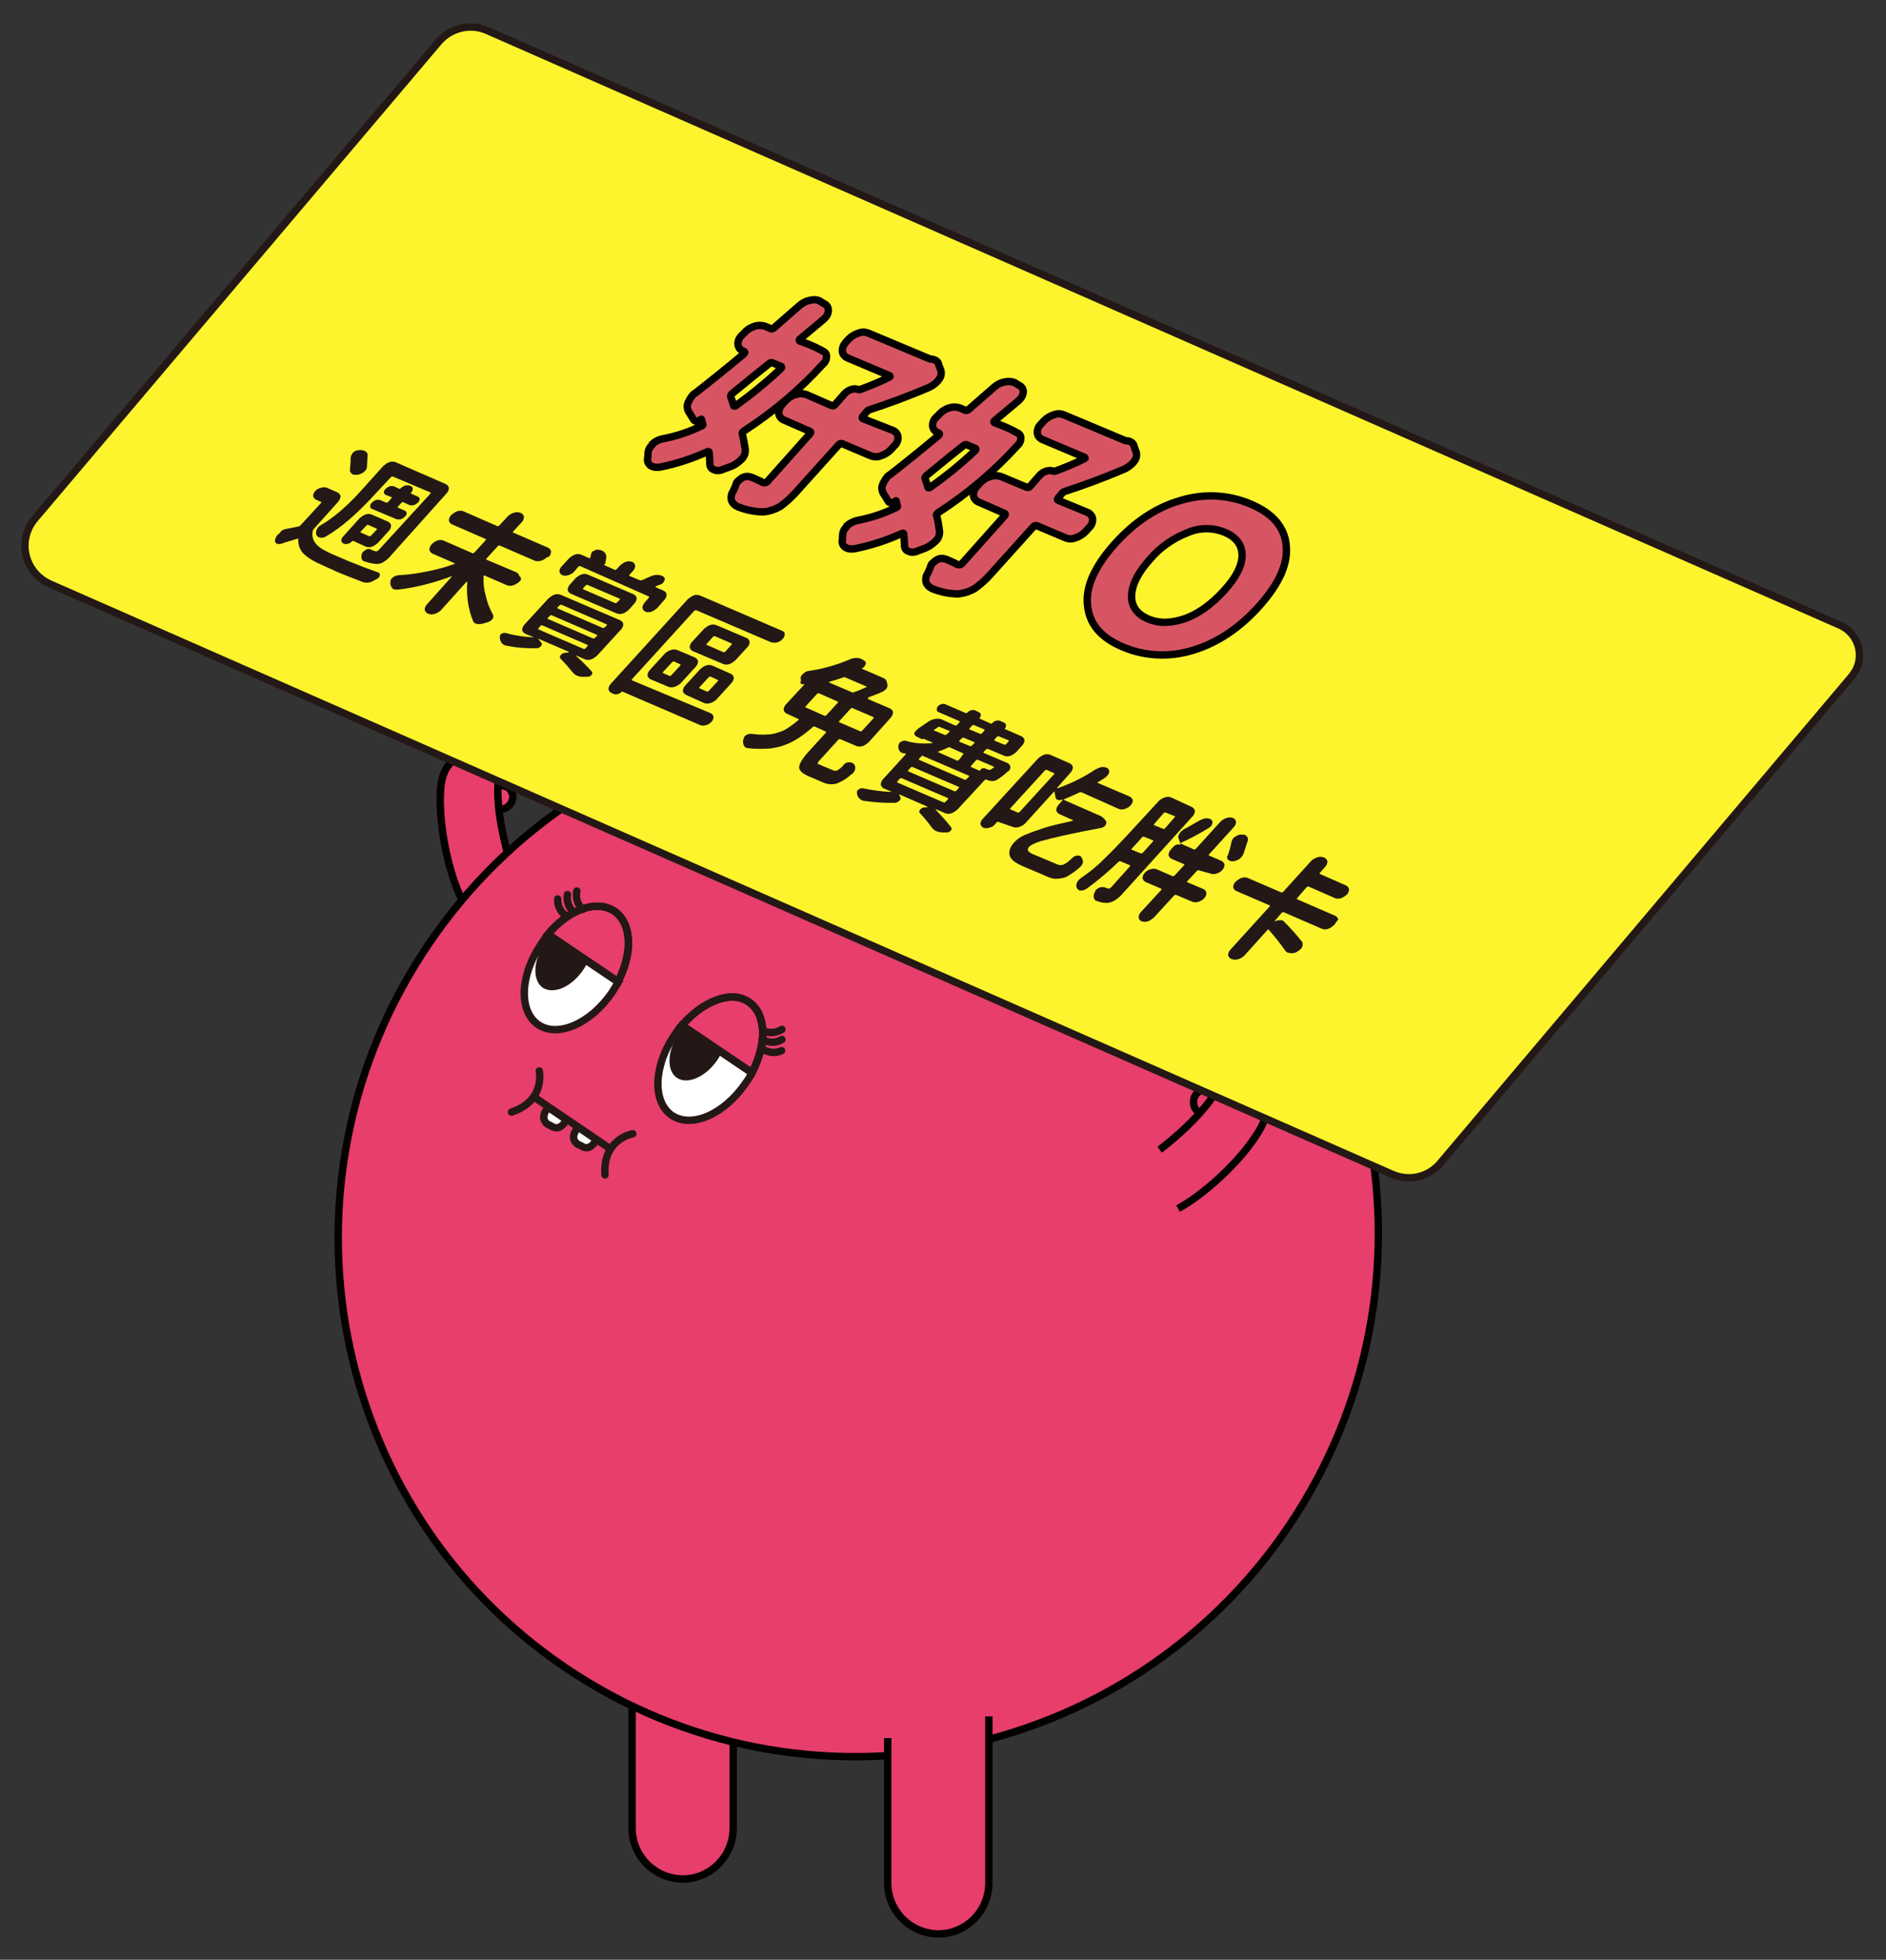 <?xml version="1.0" encoding="utf-8"?>
<!-- Generator: Adobe Illustrator 24.0.3, SVG Export Plug-In . SVG Version: 6.00 Build 0)  -->
<svg version="1.1" id="圖層_1" xmlns="http://www.w3.org/2000/svg" xmlns:xlink="http://www.w3.org/1999/xlink" x="0px" y="0px"
	 viewBox="0 0 522.3 542.5" style="enable-background:new 0 0 522.3 542.5;" xml:space="preserve">
<rect x="0" y="0" width="522.3" height="542.5" fill="#333333" stroke="none"/>
<style type="text/css">
	.st0{fill:#E73E6B;stroke:#030000;stroke-width:2.045;stroke-miterlimit:10;}
	.st1{fill:#FFFFFF;}
	.st2{fill:none;stroke:#231815;stroke-width:2.045;stroke-miterlimit:10;}
	.st3{fill:#231815;}
	.st4{fill:none;stroke:#231815;stroke-width:2.045;stroke-linecap:round;stroke-miterlimit:10;}
	.st5{fill:#FDF42D;stroke:#231815;stroke-width:2.045;stroke-miterlimit:10;}
	.st6{fill:#D75562;stroke:#030000;stroke-width:2.045;stroke-miterlimit:10;}
</style>
<g id="feature6" transform="translate(0.541 0.513)">
	<g id="Group_646" transform="translate(89.003 189.833)">
		<path id="Path_7144" class="st0" d="M46.7,28.6c1-1.5,3-1.9,4.5-0.9c1.4,1.1,1.7,3.1,0.6,4.5c0,0,0,0,0,0c-1,1.5-2.9,1.9-4.4,0.9
			l0,0c-1.4-1-1.8-2.9-0.8-4.4C46.6,28.7,46.7,28.6,46.7,28.6"/>
		<path id="Path_7145" class="st0" d="M51.8,48.4c0,0-4.1-12.2-3.4-22.2c0.6-7.8-14.8-12.5-15.9,1.7c-0.8,10.2,2.4,24,5.8,30.6"/>
		<path id="Path_7146" class="st0" d="M113.5,269.6v46.1c0,7.8-6.3,14.1-14,14.1l0,0c-7.8-0.1-14-6.4-14-14.1v-46.1"/>
		<path id="Path_7147" class="st0" d="M29.1,71.1c-44.8,66.1-27.7,155.9,38.1,200.3c65.8,44.4,155.3,26.9,200.1-39.2
			C312,166,294.8,76.3,229.1,31.9C163.4-12.7,73.8,5,29.1,71.1"/>
		<path id="Path_7148" class="st0" d="M247.2,114.7c0.1-1.8-1.3-3.3-3.1-3.4c-1.8,0.1-3.1,1.6-3.1,3.3c0,0,0,0,0,0.1
			c-0.1,1.8,1.3,3.3,3.1,3.4C245.9,118,247.3,116.5,247.2,114.7C247.2,114.7,247.2,114.7,247.2,114.7"/>
		<path id="Path_7149" class="st0" d="M231.6,127.9c0,0,10.4-7.6,15.6-16c4.1-6.7,19.3-1.6,12,10.7c-5.2,8.8-15.9,18.1-22.5,21.6"/>
		<path id="Path_7150" class="st1" d="M118.7,106.6c-0.5,1-1,1.9-1.7,2.8c-5.9,8.7-15,12.7-20.5,9c-5.4-3.7-5.1-13.7,0.8-22.3
			c0.6-0.9,1.2-1.8,1.9-2.6L118.7,106.6z"/>
		<path id="Path_7151" class="st2" d="M118.7,106.6c-0.5,1-1,1.9-1.7,2.8c-5.9,8.7-15,12.7-20.5,9c-5.4-3.7-5.1-13.7,0.8-22.3
			c0.6-0.9,1.2-1.8,1.9-2.6L118.7,106.6z"/>
		<path id="Path_7152" class="st3" d="M98.4,95.8c-3.2,4.7-3.4,10.2-0.5,12.2c2.9,2,8-0.2,11.2-4.9c3.2-4.7,3.4-10.2,0.5-12.2
			C106.6,88.9,101.7,91.2,98.4,95.8"/>
		<path id="Path_7153" class="st0" d="M117.8,87c4.9,3.3,5.1,11.6,0.9,19.6L99.3,93.5C105.2,86.7,113,83.7,117.8,87"/>
		<path id="Path_7154" class="st2" d="M117.8,87c4.9,3.3,5.1,11.6,0.9,19.6L99.3,93.5C105.2,86.7,113,83.7,117.8,87z"/>
		<path id="Path_7155" class="st4" d="M127,97.4c-1.6,1-3.6,1-5.3,0.1"/>
		<path id="Path_7156" class="st4" d="M126.9,100.5c-1.7,0.8-3.7,0.6-5.3-0.5"/>
		<path id="Path_7157" class="st4" d="M127,94.6c-1.6,1-3.6,1.2-5.3,0.3"/>
		<path id="Path_7158" class="st1" d="M62.2,68.4c-0.7,0.8-1.3,1.7-1.9,2.6c-5.9,8.7-6.2,18.6-0.8,22.3c5.4,3.7,14.6-0.3,20.5-9
			c0.6-0.9,1.1-1.8,1.7-2.8L62.2,68.4z"/>
		<path id="Path_7159" class="st2" d="M62.2,68.4c-0.7,0.8-1.3,1.7-1.9,2.6c-5.9,8.7-6.2,18.6-0.8,22.3c5.4,3.7,14.6-0.3,20.5-9
			c0.6-0.9,1.1-1.8,1.7-2.8L62.2,68.4z"/>
		<path id="Path_7160" class="st3" d="M72,78.1c-3.2,4.7-8.1,6.9-11.2,5c-2.9-2-2.8-7.5,0.5-12.2c3.2-4.7,8.3-6.9,11.2-5
			C75.4,67.8,75.2,73.3,72,78.1"/>
		<path id="Path_7161" class="st0" d="M80.6,61.9c-4.9-3.3-12.7-0.5-18.4,6.4l19.4,13.1C85.7,73.6,85.5,65.2,80.6,61.9"/>
		<path id="Path_7162" class="st2" d="M80.6,61.9c-4.9-3.3-12.7-0.5-18.4,6.4l19.4,13.1C85.7,73.6,85.5,65.2,80.6,61.9z"/>
		<path id="Path_7163" class="st4" d="M67.6,57.3c-0.3,1.9,0.4,3.8,1.9,5"/>
		<path id="Path_7164" class="st4" d="M64.9,58.5c-0.1,1.9,0.8,3.7,2.4,4.7"/>
		<path id="Path_7165" class="st4" d="M70.2,56.3c-0.4,1.9,0.2,3.8,1.6,5.1"/>
		<path id="Path_7166" class="st4" d="M85.7,123.5c0,0-8.4,1.4-7.7,11.4"/>
		<path id="Path_7167" class="st4" d="M59.8,106.1c0,0,1.8,8.3-7.7,11.4"/>
		<line id="Line_30" class="st2" x1="79.5" y1="127.7" x2="58.3" y2="113.3"/>
		<path id="Path_7168" class="st1" d="M62.2,116.3l2.5,1.7l2.5,1.7c0,0-1.4,3.1-3.7,1.5l-0.6-0.3l-0.6-0.3
			C59.8,118.7,62.2,116.3,62.2,116.3"/>
		<path id="Path_7169" class="st2" d="M62.3,116.2l2.5,1.7l2.5,1.7c0,0-1.6,3.5-4.1,1.8l-0.6-0.3l-0.6-0.3
			C59.7,118.9,62.3,116.2,62.3,116.2z"/>
		<path id="Path_7170" class="st1" d="M70.5,121.8l2.5,1.7l2.5,1.7c0,0-1.4,3.1-3.7,1.5l-0.6-0.3l-0.6-0.3
			C68.1,124.2,70.5,121.8,70.5,121.8"/>
		<path id="Path_7171" class="st2" d="M70.6,121.7l2.5,1.7l2.5,1.7c0,0-1.6,3.5-4.1,1.8l-0.6-0.3l-0.6-0.3
			C67.9,124.4,70.6,121.7,70.6,121.7z"/>
		<path id="Path_7172" class="st0" d="M184.3,284.8v46.1c0,7.8-6.3,14.1-14,14.1l0,0c-7.8-0.1-14-6.4-14-14.1v-40.1"/>
		<path id="Path_7173" class="st0" d="M232.8,34.2c0,0-15.8-9.4-19.9-31c0,0-0.7-2.3-2.9-0.1c0,0-15.4,13.6-11.1,24.8"/>
	</g>
	<path id="Path_7174" class="st5" d="M384.9,324.5L13.2,161.1c-5.8-2.6-8.5-9.5-5.8-15.3c0.4-1,1-1.8,1.7-2.7L121,11
		c3.3-3.8,8.7-5.1,13.3-3.1l374.6,164.6c4.7,2,6.8,7.5,4.7,12.1c-0.4,0.8-0.9,1.6-1.5,2.3L398.3,321.5
		C395,325.4,389.6,326.6,384.9,324.5z"/>
	<g id="Group_647" transform="translate(176.839 77.391)">
		<path id="Path_7175" class="st6" d="M46.3,17.3c1.5,0.6,3,1.3,4.4,2.1c0.6,0.3,0.9,0.9,0.8,1.6c0,0.6-0.3,1.3-0.8,1.7
			c-6.5,7.2-14,13.5-22.2,18.8c-0.2,0.2-0.5,0.5-0.3,0.7c0.3,1.4,0.6,2.8,0.8,4.3c0.1,1.1-0.3,2.1-1.1,2.8c-0.8,0.8-1.8,1.5-2.8,1.9
			L22.9,52c-0.8,0.4-1.8,0.5-2.6,0.1l0,0c-0.7-0.2-1.1-0.9-1.1-1.6c0-0.9-0.1-1.9-0.2-3.2c0-0.2-0.2-0.3-0.6-0.1
			c-4.2,1.9-8.5,3.3-13,4.2c-0.7,0.1-1.4,0.1-2-0.1c-0.2-0.1-0.4-0.2-0.6-0.3c-0.7-0.5-1-1.3-0.8-2.1c0-0.6,0.1-1,0.1-1.6
			c0.1-0.7,0.4-1.3,0.9-1.8c0.1-0.1,0.3-0.3,0.3-0.5C4.1,44.3,5,43.8,6,43.6c3.8-0.7,7.4-1.9,10.9-3.6c0.3-0.1,0.5-0.3,0.3-0.6
			l-0.3-1.2c0-0.1-0.1-0.1-0.2,0c-0.3,0.3-0.7,0.4-1.1,0.5c-0.3,0-0.6-0.1-0.8-0.3l-1.5-2.4c-0.4-0.8-0.5-1.7-0.1-2.5
			c0.3-0.6,0.6-1.2,1-1.7c0.3-0.4,0.6-0.7,1-0.9c3.6-2.8,8.1-6.4,13.5-10.9c0.2-0.2,0.3-0.5,0-0.6l-0.2-0.1c-0.8-0.2-1.4-1-1.5-1.8
			c-0.1-0.9,0.3-1.9,1-2.5l0.9-0.9c0.7-0.8,1.7-1.4,2.7-1.7c0.9-0.3,2-0.3,2.9,0l1.6,0.7c0.2,0.1,0.5,0,0.8-0.2
			c2-1.8,4.4-3.8,7.1-6.2c0.9-0.8,1.9-1.3,3.1-1.5C47.9,5,48.8,5,49.6,5.4c0.1,0,0.2,0.1,0.3,0.2l1,0.6c0.7,0.3,1.2,1.1,1.1,1.9
			C52,8.8,51.7,9.5,51.2,10l-0.5,0.5c-2.3,1.9-4.4,3.7-6.6,5.5c-0.2,0.2-0.2,0.3,0,0.5L46.3,17.3z M38.9,24.1c0.2-0.2,0.3-0.5,0-0.6
			l-2.4-1c-0.3-0.1-0.6,0-0.8,0.2c-2.4,1.9-5.9,4.7-10.5,8.5C25,31.5,24.9,31.7,25,32c0.3,0.8,0.6,1.6,0.8,2.4
			c0.1,0.2,0.2,0.2,0.6,0C30.8,31.2,35,27.8,38.9,24.1z M69.8,41.2c0.8,0.3,1.4,1,1.5,1.8c0.1,0.9-0.3,1.9-1,2.5l-1,1.1
			c-0.8,0.8-1.8,1.4-2.8,1.7c-1,0.4-2,0.3-2.9-0.1l-7.8-3.3c-0.3-0.1-0.6,0-0.8,0.2L43.1,58.3c-1.3,1.5-2.8,2.8-4.4,4
			c-1.4,0.8-2.9,1.3-4.5,1.5c-2.5,0-4.9-0.5-7.2-1.4c-0.1,0-0.1-0.1-0.2-0.1c-0.7-0.3-1.3-0.9-1.6-1.6c-0.2-0.9-0.1-1.9,0.5-2.7
			c0.3-0.7,0.6-1.3,0.8-2c0.1-0.3,0.3-0.6,0.6-0.8c0.4-0.4,0.8-0.7,1.2-0.9c0.7-0.4,1.6-0.4,2.4-0.1l0,0c0.8,0.3,1.4,0.6,1.8,0.8
			c0.5,0.2,0.8,0.3,1,0.5c0.4,0.2,0.7,0.3,1.1,0.2c0.3-0.1,0.6-0.3,0.8-0.6l11.6-13c0.2-0.2,0.2-0.5-0.1-0.6l-7.1-3.1
			c-0.8-0.3-1.4-1-1.5-1.8c-0.1-0.9,0.3-1.8,0.9-2.5l1-1.1c0.8-0.8,1.7-1.4,2.8-1.7c0.9-0.3,2-0.3,2.9,0l7.1,3.1
			c0.3,0.1,0.6,0,0.8-0.2l2.8-3.2c0.5-0.5,1.1-0.9,1.8-1.1c0.6-0.2,1.3-0.2,1.9,0c0.2,0.1,0.4,0.1,0.6,0c2.7-1,5.4-2.1,8-3.4
			c0.1,0,0.1-0.1,0.2-0.2c0-0.1,0-0.1-0.1-0.2l-11.6-4.9c-0.8-0.3-1.4-1-1.5-1.8c-0.1-0.9,0.3-1.8,0.9-2.5l0.8-0.9
			c0.8-0.8,1.8-1.4,2.8-1.7c1-0.4,2-0.3,2.9,0.1l16.7,7c0.1,0.1,0.2,0.1,0.5,0.1c0.3,0,0.6,0.1,0.9,0.2c0.6,0.2,1.1,0.7,1.2,1.4
			l0.6,1.6c0.2,0.9,0,1.8-0.6,2.5c-0.1,0.2-0.3,0.4-0.5,0.6c-0.6,0.6-1.3,1.1-2.1,1.5c-6.3,2.7-11.9,4.7-16.5,6.2
			c-0.3,0.1-0.6,0.2-0.8,0.5l-1.2,1.4c-0.2,0.2-0.2,0.5,0.1,0.6L69.8,41.2z"/>
		<path id="Path_7176" class="st6" d="M100.1,39.9c1.5,0.6,3,1.3,4.4,2.1c0.6,0.3,0.9,0.9,0.8,1.6c0,0.6-0.3,1.3-0.8,1.7
			c-6.5,7.2-14,13.5-22.2,18.8c-0.2,0.2-0.5,0.5-0.3,0.7c0.4,1.4,0.6,2.8,0.8,4.3c0.1,1.1-0.3,2.1-1.1,2.8c-0.8,0.8-1.8,1.5-2.8,1.9
			l-2.1,0.8c-0.8,0.4-1.8,0.5-2.6,0.1l0,0c-0.7-0.2-1.1-0.9-1.1-1.6c0-0.9-0.1-1.9-0.2-3.2c0-0.2-0.2-0.3-0.6-0.1
			c-4.2,1.9-8.5,3.3-13,4.2c-0.7,0.1-1.4,0.1-2-0.1c-0.2-0.1-0.4-0.2-0.6-0.3c-0.7-0.5-1-1.3-0.8-2.1c0-0.6,0.1-1,0.1-1.6
			c0.1-0.7,0.4-1.3,0.9-1.8c0.1-0.1,0.3-0.3,0.3-0.5c0.8-0.7,1.7-1.1,2.7-1.4c3.8-0.7,7.4-1.9,10.9-3.6c0.3-0.1,0.5-0.3,0.3-0.6
			l-0.3-1.2c0-0.1-0.1-0.1-0.2,0c-0.3,0.3-0.7,0.4-1.1,0.5c-0.3,0-0.6-0.1-0.8-0.3l-1.5-2.4c-0.4-0.8-0.5-1.7-0.1-2.5
			c0.3-0.6,0.6-1.2,1-1.7c0.3-0.4,0.6-0.7,1-0.9c3.6-2.8,8.1-6.4,13.5-10.9c0.2-0.2,0.3-0.5,0-0.6l-0.2-0.1c-0.8-0.3-1.4-1-1.5-1.8
			c-0.1-0.9,0.3-1.9,1-2.5l0.9-0.9c0.7-0.8,1.7-1.4,2.7-1.7c0.9-0.3,2-0.3,2.9,0l1.6,0.7c0.2,0.1,0.5,0,0.8-0.2
			c2-1.8,4.4-3.8,7.1-6.2c0.9-0.8,1.9-1.3,3.1-1.5c0.9-0.2,1.8-0.1,2.6,0.2c0.1,0,0.2,0.1,0.3,0.2l1,0.6c0.7,0.3,1.2,1.1,1.1,1.9
			c-0.1,0.7-0.4,1.4-0.9,1.9l-0.5,0.5c-2.3,1.9-4.4,3.7-6.6,5.5c-0.2,0.2-0.2,0.3,0,0.5L100.1,39.9z M92.7,46.8
			c0.2-0.2,0.3-0.5,0-0.6l-2.4-1c-0.3-0.1-0.6,0-0.8,0.2c-2.4,1.9-5.9,4.7-10.5,8.5c-0.2,0.2-0.3,0.5-0.2,0.7
			c0.3,0.8,0.6,1.6,0.8,2.4c0.1,0.2,0.2,0.2,0.6,0C84.6,53.9,88.8,50.5,92.7,46.8z M123.7,63.9c0.8,0.3,1.4,1,1.5,1.8
			c0.1,0.9-0.3,1.9-1,2.5l-1,1.1c-0.8,0.8-1.8,1.4-2.8,1.7c-1,0.4-2,0.3-2.9-0.1l-7.8-3.3c-0.3-0.1-0.6,0-0.8,0.2L97,81
			c-1.3,1.5-2.8,2.8-4.4,4c-1.4,0.8-2.9,1.3-4.5,1.5c-2.5,0-4.9-0.5-7.2-1.4c-0.1,0-0.1-0.1-0.2-0.1c-0.7-0.3-1.3-0.9-1.6-1.6
			c-0.2-0.9-0.1-1.9,0.5-2.7c0.3-0.7,0.6-1.3,0.8-2c0.1-0.3,0.3-0.6,0.6-0.8c0.4-0.4,0.8-0.7,1.2-0.9c0.7-0.4,1.6-0.4,2.4-0.1l0,0
			c0.8,0.3,1.4,0.6,1.8,0.8c0.5,0.2,0.8,0.3,1,0.5c0.4,0.2,0.7,0.3,1.1,0.2c0.3-0.1,0.6-0.3,0.8-0.6l11.6-13
			c0.2-0.2,0.2-0.5-0.1-0.6l-7.1-3.1c-0.8-0.3-1.4-1-1.5-1.8c-0.1-0.9,0.3-1.8,0.9-2.5l1-1.1c0.8-0.8,1.7-1.4,2.8-1.7
			c0.9-0.3,2-0.3,2.9,0L107,57c0.3,0.1,0.6,0,0.8-0.2l2.8-3.2c0.5-0.5,1.1-0.9,1.8-1.1c0.6-0.2,1.3-0.2,1.9,0c0.2,0.1,0.4,0.1,0.6,0
			c2.7-1,5.4-2.1,8-3.4c0.1,0,0.1-0.1,0.2-0.2c0-0.1,0-0.1-0.1-0.2l-11.6-4.9c-0.8-0.3-1.4-1-1.5-1.8c-0.1-0.9,0.3-1.9,1-2.5
			l0.8-0.9c0.8-0.8,1.8-1.4,2.8-1.7c1-0.4,2-0.3,2.9,0.1l16.7,7c0.1,0.1,0.2,0.1,0.5,0.1c0.3,0,0.6,0.1,0.9,0.2
			c0.6,0.2,1.1,0.7,1.2,1.4l0.6,1.6c0.2,0.9,0,1.8-0.6,2.5c-0.1,0.2-0.3,0.4-0.5,0.6c-0.6,0.6-1.3,1.1-2.1,1.5
			c-6.3,2.7-11.9,4.7-16.5,6.2c-0.3,0.1-0.6,0.2-0.8,0.5l-1.2,1.4c-0.2,0.2-0.2,0.5,0.1,0.6L123.7,63.9z"/>
		<path id="Path_7177" class="st6" d="M171.5,89.7c-5.5,6.2-11.8,10.4-18.5,12.4c-6.4,2-13.3,1.7-19.4-0.9c-6-2.5-9.3-6.3-9.8-11.5
			c-0.6-5.1,1.9-10.7,7.5-17c5.5-6.1,11.6-10.2,18.4-12.1c6.3-1.9,13.1-1.6,19.2,1c6,2.5,9.4,6.3,9.9,11.3
			C179.4,78.1,176.9,83.6,171.5,89.7z M141.1,76.9c-3.3,3.7-5,7-5.1,10.1c-0.1,2.9,1.5,5.1,4.5,6.4c3.2,1.4,6.6,1.2,10.4-0.1
			c3.8-1.4,7.3-4,10.7-7.7c3.3-3.6,5-6.9,5-9.8c0-2.8-1.6-5-4.7-6.3c-3.3-1.4-7-1.4-10.3,0C147.5,71.1,143.9,73.6,141.1,76.9
			L141.1,76.9z"/>
	</g>
	<g id="Group_648" transform="translate(70.973 120.013)">
		<path id="Path_7178" class="st3" d="M22,15.8c0.4,0.2,0.7,0.6,0.8,1c0,0.5-0.2,1-0.6,1.5l-6.9,7.7c-0.1,0.1-0.2,0.3-0.2,0.5
			c-0.5,2.3,0.8,4.2,4,5.7c1.1,0.6,2.7,1.2,4.5,2c0.6,0.2,1.2,0.6,1.9,0.8c2.7,1.1,5.3,2.1,7.6,2.9h0.1c0.3,0.1,0.5,0.4,0.5,0.8
			c0,0,0,0,0,0c-0.1,0.3-0.2,0.6-0.5,0.8c-0.1,0.1-0.3,0.3-0.5,0.3l0,0c-0.6,0.4-1.2,0.7-1.9,0.9c-0.6,0.1-1.2,0.1-1.8-0.1
			c-2.6-1-5-1.9-7.1-2.8c-2-0.9-4-1.8-5.7-2.6c-1.5-0.7-2.8-1.6-4-2.8c-0.8-1.1-1.2-2.4-1.1-3.7c0-0.1-0.1-0.2-0.2-0.1
			c-1.6,0.5-3.2,0.9-4.5,1.4c-0.4,0.1-0.8,0.1-1.2,0c-0.1,0-0.1-0.1-0.2-0.1c-0.3-0.3-0.5-0.7-0.3-1.1l0.1-0.3
			c0.1-0.4,0.3-0.7,0.6-1c0.2-0.2,0.4-0.3,0.6-0.5C6.4,26.3,7,26,7.7,25.9c1.2-0.2,2.5-0.5,3.5-0.7c0.2,0,0.3-0.1,0.5-0.3l5.7-6.2
			c0.1-0.1,0.1-0.2,0-0.3c0,0,0,0,0,0L16,17.8c-0.4-0.2-0.7-0.6-0.8-1c0-0.5,0.2-1,0.6-1.4c0.4-0.5,1-0.8,1.6-0.9
			c0.5-0.2,1.1-0.2,1.6,0L22,15.8z M37.3,11.4c-0.1-0.1-0.2,0-0.5,0.1l-4.3,4.6c-5,5.5-9.6,9.5-13.8,11.9c-0.5,0.3-1,0.4-1.6,0.3
			c-0.1,0-0.2-0.1-0.3-0.1c-0.3-0.1-0.6-0.4-0.7-0.7c-0.2-0.4-0.1-1,0.1-1.4c0.1-0.2,0.2-0.3,0.3-0.6c0.3-0.3,0.6-0.5,0.9-0.7
			c3.5-2,7.5-5.4,11.8-10.3l5.5-6.1c0.5-0.4,1-0.8,1.6-1c0.5-0.2,1.2-0.2,1.7,0l14,6.1c0.4,0.2,0.7,0.6,0.8,1c0,0.5-0.2,1.1-0.6,1.5
			L36.7,33.3c-0.5,0.7-1.2,1.2-1.9,1.7c-0.6,0.4-1.3,0.6-2,0.6c-1.1-0.1-2.2-0.3-3.3-0.7h-0.1c-0.4-0.1-0.7-0.5-0.8-0.9
			c-0.1-0.5,0-1,0.2-1.5l0.3-0.3c0.2-0.2,0.5-0.4,0.8-0.6c0.4-0.2,0.8-0.2,1.2-0.1l0.3,0.2c0.3,0.1,0.5,0.2,0.8,0.3
			c0.2,0.1,0.4,0.1,0.6,0.1c0.1,0,0.3-0.2,0.5-0.3l14.4-15.7c0.1-0.1,0.1-0.2,0-0.3c0,0,0,0,0,0L37.3,11.4z M26.3,29.2
			c-0.1,0-0.2,0-0.3,0.1c-0.3,0.3-0.7,0.6-1.1,0.7c-0.4,0.1-0.8,0.1-1.2,0l-0.1-0.1c-0.3-0.1-0.6-0.4-0.6-0.8c0-0.4,0.2-0.8,0.5-1.1
			l4.6-5.1c0.5-0.4,1-0.8,1.6-1c0.5-0.2,1.2-0.2,1.7,0l4.6,2c0.4,0.2,0.7,0.6,0.8,1c0,0.5-0.2,1.1-0.6,1.5l-3.1,3.4
			c-0.5,0.4-1,0.8-1.6,1c-0.5,0.2-1.2,0.2-1.7,0L26.3,29.2z M30.1,8.8c0,0.4-0.2,0.7-0.5,1l-0.3,0.3c-0.5,0.4-1.1,0.7-1.8,0.8h-0.2
			c-0.4,0-0.8,0-1.1-0.1c-0.1,0-0.2-0.1-0.3-0.2c-0.4-0.3-0.6-0.8-0.5-1.2c0.1-1.1,0.2-2.2,0.2-3.3c0.1-0.4,0.2-0.8,0.5-1.1
			c0-0.1,0.1-0.1,0.1-0.2c0.4-0.4,1-0.7,1.6-0.7c0.5-0.1,1,0,1.5,0.1c0.1,0,0.1,0.1,0.2,0.1c0.4,0.2,0.8,0.6,0.8,1.1
			C30.2,6.5,30.2,7.6,30.1,8.8L30.1,8.8z M32.8,26.1c0.1-0.1,0.1-0.2,0-0.3c0,0,0,0,0,0l-2.3-1c-0.1-0.1-0.2,0-0.5,0.1l-1.6,1.7
			c-0.1,0.1-0.1,0.2,0,0.3c0,0,0,0,0,0l2.3,1c0.1,0.1,0.3,0,0.5-0.1L32.8,26.1z M31,19.6c0-0.4,0.2-0.8,0.5-1
			c0.3-0.3,0.7-0.6,1.1-0.7c0.4-0.1,0.8-0.1,1.2,0l1.6,0.7c0.1,0.1,0.3,0,0.5-0.1l1-1.1c0.1-0.1,0.1-0.2,0-0.3c0,0,0,0,0,0l-1.5-0.6
			c-0.3-0.1-0.6-0.4-0.6-0.7c0-0.4,0.2-0.8,0.5-1c0.3-0.3,0.7-0.6,1.1-0.7c0.4-0.1,0.8-0.1,1.2,0l1.5,0.7c0.1,0,0.2,0,0.3-0.1
			c0.3-0.4,0.8-0.6,1.2-0.8c0.4-0.1,0.9-0.1,1.4,0l0.2,0.1c0.3,0.1,0.6,0.4,0.6,0.8c0,0.4-0.2,0.8-0.5,1.1c-0.1,0.1-0.1,0.2,0,0.2
			l1.8,0.8c0.3,0.1,0.6,0.4,0.6,0.7c0,0.4-0.2,0.8-0.5,1c-0.3,0.3-0.7,0.6-1.1,0.7c-0.4,0.1-0.8,0.1-1.2,0l-1.7-0.8
			c-0.1-0.1-0.3,0-0.5,0.1l-1,1.1c-0.1,0.1-0.1,0.2,0,0.3c0,0,0,0,0,0l1.8,0.8c0.3,0.1,0.6,0.4,0.6,0.7c0,0.4-0.2,0.8-0.5,1
			c-0.3,0.3-0.7,0.6-1.1,0.7c-0.4,0.1-0.8,0.1-1.2,0l-6.9-2.9C31.2,20.3,31,20,31,19.6L31,19.6z"/>
		<path id="Path_7179" class="st3" d="M72.3,40.5c-0.5,0.5-1.1,0.8-1.7,1c-0.6,0.2-1.1,0.2-1.7,0l-6.2-2.7h-0.2
			c-0.1,0-0.1,0-0.1,0.1c0,0,0,0,0,0c-0.1,1.9,0.1,3.7,0.6,5.5c0.4,1.8,1.1,3.6,2,5.2c0.2,0.4,0.1,0.9-0.1,1.2
			c0,0.1-0.1,0.1-0.2,0.2c-0.3,0.3-0.7,0.6-1.1,0.7l-1,0.3c-0.6,0.2-1.3,0.3-1.9,0.2c-0.1,0-0.3-0.1-0.5-0.1
			c-0.3-0.1-0.6-0.4-0.7-0.7c-1.4-3.4-1.9-7.2-1.6-10.9h-0.2l-7.1,7.9c-0.5,0.5-1.1,0.8-1.7,1c-0.6,0.2-1.1,0.2-1.7,0l-0.3-0.1
			c-0.4-0.2-0.7-0.6-0.8-1c0-0.5,0.2-1.1,0.6-1.5l6.9-7.7v-0.1h-0.1c-4.8,1.8-9.7,3.1-14.8,3.7c-0.4,0-0.8,0-1.2-0.1
			c-0.1-0.1-0.2-0.1-0.3-0.2c-0.3-0.3-0.5-0.8-0.6-1.2v-0.7c0-0.4,0.2-0.8,0.5-1l0.2-0.2c0.4-0.3,0.9-0.5,1.5-0.6
			c2.6-0.1,5.2-0.5,7.8-1c2.6-0.5,5.2-1.2,7.7-2.1c0.1,0,0.1,0,0.1-0.1v-0.1l-6.2-2.7c-0.4-0.2-0.7-0.6-0.8-1c0-0.5,0.2-1.1,0.6-1.5
			v-0.1c0.5-0.4,1-0.8,1.6-1c0.5-0.2,1.2-0.2,1.7,0l8,3.5c0.1,0.1,0.2,0,0.5-0.1l3.2-3.5c0.1-0.1,0.1-0.2,0-0.3c0,0,0,0,0,0
			l-9.4-4.1c-0.4-0.2-0.7-0.6-0.8-1c0-0.5,0.2-1.1,0.6-1.5l0.1-0.1c0.5-0.4,1-0.8,1.6-1c0.5-0.2,1.2-0.2,1.7,0l9.4,4.1
			c0.1,0.1,0.2,0,0.5-0.1l2.4-2.6c0.5-0.5,1.1-0.8,1.7-1c0.6-0.2,1.1-0.2,1.7,0l0.3,0.1c0.4,0.2,0.7,0.6,0.8,1
			c0,0.5-0.2,1.1-0.6,1.5l-2.4,2.6c-0.1,0.1-0.1,0.2,0,0.3c0,0,0,0,0,0l9.7,4.2c0.4,0.2,0.7,0.6,0.8,1c0,0.5-0.2,1.1-0.6,1.5
			L80,33.7c-0.5,0.5-1.1,0.8-1.7,1c-0.6,0.2-1.1,0.2-1.7,0l-9.7-4.2c-0.1-0.1-0.3,0-0.5,0.1l-3.2,3.5c-0.1,0.1-0.1,0.2,0,0.3
			c0,0,0,0,0,0l8.3,3.5c0.4,0.2,0.7,0.6,0.8,1C73,39.5,72.9,40,72.3,40.5L72.3,40.5z"/>
		<path id="Path_7180" class="st3" d="M93.8,61c-0.5,0.4-1,0.8-1.6,1c-0.5,0.2-1.2,0.2-1.7,0L88,60.9l0,0V61
			c1.6,1.5,3.1,2.9,4.4,4.4c0.2,0.2,0.2,0.6-0.1,0.9c-0.2,0.3-0.6,0.5-1,0.5h-0.9c-0.7,0.1-1.5,0-2.1-0.3c-0.5-0.2-0.9-0.5-1.2-0.9
			c-1-1.2-2.1-2.5-3.4-3.8c-0.2-0.3-0.2-0.6,0-0.9c0.3-0.4,0.7-0.6,1.1-0.7l1.1-0.1c0.1,0,0.1,0,0.1-0.1c0,0,0,0,0,0v-0.1l-8.4-3.6
			h-0.1l0.9,1.1c0.2,0.2,0.2,0.6-0.1,0.9c-0.3,0.4-0.7,0.6-1.1,0.6c-2.7,0.1-5.4-0.1-8.1-0.6c-0.2-0.1-0.6-0.1-0.8-0.2
			c-0.3-0.1-0.5-0.3-0.8-0.5c-0.3-0.4-0.5-0.9-0.6-1.5v-0.3c0-0.2,0.1-0.5,0.2-0.7c0.1-0.1,0.2-0.2,0.3-0.2c0.3-0.2,0.7-0.3,1.1-0.2
			c2.5,0.7,5.2,1.1,7.8,1.2h0.1l-2.5-1c-0.4-0.2-0.7-0.6-0.8-1c0-0.5,0.2-1.1,0.6-1.5l6.7-7.3c0.5-0.4,1-0.8,1.6-1
			c0.5-0.2,1.2-0.2,1.7,0l16.6,7.1c0.4,0.2,0.7,0.6,0.8,1c0,0.5-0.2,1.1-0.6,1.5L93.8,61z M78.7,52.6c-0.1-0.1-0.3,0-0.5,0.1
			l-0.6,0.7c-0.1,0.1-0.1,0.2,0,0.3c0,0,0,0,0,0l12.5,5.4c0.1,0.1,0.2,0,0.5-0.1l0.6-0.7c0.1-0.1,0.1-0.2,0-0.3c0,0,0,0,0,0
			L78.7,52.6z M81.3,49.8c-0.1-0.1-0.3,0-0.5,0.1l-0.6,0.6c-0.1,0.1-0.1,0.2,0,0.3c0,0,0,0,0,0l12.5,5.4c0.1,0.1,0.3,0,0.5-0.1
			l0.6-0.6c0.1-0.1,0.1-0.2,0-0.3c0,0,0,0,0,0L81.3,49.8z M84,46.9c-0.1-0.1-0.3,0-0.5,0.1l-0.6,0.6c-0.1,0.1-0.1,0.2,0,0.3
			c0,0,0,0,0,0l12.5,5.4c0.1,0.1,0.2,0,0.5-0.1l0.6-0.6c0.1-0.1,0.1-0.2,0-0.3c0,0,0,0,0,0L84,46.9z M89.2,36.2
			c-0.1-0.1-0.2,0-0.5,0.1l-1.2,1.4c-0.4,0.5-1,0.8-1.6,1c-0.6,0.2-1.1,0.2-1.7,0c-0.4-0.2-0.7-0.6-0.8-1c0-0.5,0.2-1,0.6-1.4
			l2.1-2.3c0.5-0.4,1-0.8,1.6-1c0.5-0.2,1.2-0.2,1.7,0l2.3,1h0.1c0.1,0,0.1,0,0.1-0.1c0,0,0,0,0,0c0.1-0.3,0.2-0.5,0.2-0.8
			c0.1-0.3,0.2-0.6,0.3-0.8c0.1-0.1,0.3-0.3,0.5-0.3c0.4-0.3,1-0.5,1.5-0.3c0.3,0,0.6,0.1,0.8,0.2c0.3,0.1,0.5,0.3,0.7,0.5
			c0.4,0.3,0.5,0.9,0.5,1.4l-0.3,1.7c0,0.1-0.1,0.2-0.2,0.2c-0.1,0.1-0.2,0.1-0.3,0.1l3.1,1.4c0.1,0.1,0.3,0,0.5-0.1l1-1.1
			c0.5-0.4,1-0.8,1.6-1c0.5-0.2,1.2-0.2,1.7,0h0.1c0.4,0.2,0.7,0.6,0.8,1c0,0.5-0.2,1.1-0.6,1.5l-1,1.1c-0.1,0.1-0.1,0.2,0,0.3
			c0,0,0,0,0,0l2.9,1.2c0.1,0.1,0.3,0,0.5,0c0.8-0.3,1.5-0.7,2.3-1c0.6-0.3,1.3-0.5,2-0.5c0.4,0,0.8,0.1,1.1,0.2
			c0.1,0.1,0.3,0.1,0.5,0.2l0.2,0.2c0.3,0.2,0.4,0.7,0.2,1c0,0,0,0,0,0c-0.1,0.1-0.2,0.3-0.3,0.5c-0.2,0.3-0.6,0.5-0.9,0.6
			c-0.3,0.1-0.8,0.3-1.2,0.5c-0.1,0-0.1,0-0.1,0.1c0,0,0,0,0,0V42l2.3,1c0.4,0.2,0.7,0.6,0.8,1c0,0.5-0.2,1.1-0.6,1.5l-2,2.3
			c-0.5,0.4-1,0.8-1.6,1c-0.5,0.2-1.2,0.2-1.7,0c-0.4-0.2-0.7-0.6-0.8-1c0-0.5,0.2-1.1,0.6-1.5l1.2-1.4c0.1-0.1,0.1-0.2,0-0.3
			c0,0,0,0,0,0L89.2,36.2z M102.6,48.3c-0.5,0.4-1,0.8-1.6,1c-0.6,0.2-1.1,0.2-1.7,0l-12.8-5.5c-0.4-0.2-0.7-0.6-0.8-1
			c0-0.5,0.2-1.1,0.6-1.5l1.6-1.8c0.5-0.4,1-0.8,1.6-1c0.5-0.2,1.2-0.2,1.7,0L104,44c0.4,0.2,0.7,0.6,0.8,1c0,0.5-0.2,1.1-0.6,1.5
			L102.6,48.3z M91.2,41.4c-0.1-0.1-0.3,0-0.5,0.1L90,42.3c-0.1,0.1-0.1,0.2,0,0.3c0,0,0,0,0,0l8.8,3.8c0.1,0.1,0.3,0,0.5-0.1
			l0.8-0.8c0.1-0.1,0.1-0.2,0-0.3c0,0,0,0,0,0L91.2,41.4z"/>
		<path id="Path_7181" class="st3" d="M125.3,76.9c0.4,0.2,0.7,0.6,0.8,1c0,0.5-0.2,1-0.6,1.4c-0.4,0.4-0.9,0.8-1.5,0.9
			c-0.5,0.2-1.1,0.2-1.6,0l-21.6-9.3c-0.1,0-0.1,0-0.2,0.1c-0.3,0.3-0.6,0.5-1,0.6c-0.4,0.1-0.8,0.1-1.1,0l-0.7-0.3
			c-0.4-0.2-0.7-0.6-0.8-1c0-0.5,0.2-1.1,0.6-1.5L119,45.3c0.5-0.4,1-0.8,1.6-1c0.5-0.2,1.2-0.2,1.7,0l22.8,9.8
			c0.5,0.2,0.7,0.5,0.7,0.9c0,0.5-0.2,1-0.6,1.4c-0.4,0.4-0.9,0.8-1.5,0.9c-0.5,0.1-1.1,0.1-1.6,0l-20.8-8.9c-0.1-0.1-0.2,0-0.5,0.1
			l-17.3,19c-0.1,0.1-0.1,0.2,0,0.3c0,0,0,0,0,0L125.3,76.9z M108.6,67.5c-0.4-0.2-0.7-0.6-0.8-1c0-0.5,0.2-1.1,0.6-1.5l4.2-4.6
			c0.5-0.5,1.1-0.8,1.7-1c0.6-0.2,1.1-0.2,1.7,0l5,2.1c0.4,0.2,0.7,0.6,0.8,1c0,0.5-0.2,1.1-0.6,1.5l-4.2,4.6
			c-0.5,0.5-1.1,0.8-1.7,1c-0.6,0.2-1.1,0.2-1.7,0L108.6,67.5z M115.2,62.6c-0.1-0.1-0.2,0-0.5,0.1l-2.6,2.8c-0.1,0.1-0.1,0.2,0,0.3
			c0,0,0,0,0,0l1.9,0.8c0.1,0.1,0.2,0,0.3-0.1l2.6-2.8c0.1-0.1,0.1-0.2,0-0.3c0,0,0,0,0,0L115.2,62.6z M130.9,66
			c0.4,0.2,0.7,0.6,0.8,1c0,0.5-0.2,1.1-0.6,1.5l-4.2,4.6c-0.5,0.5-1.1,0.8-1.7,1c-0.6,0.2-1.1,0.2-1.7,0l-5.1-2.3
			c-0.4-0.2-0.7-0.6-0.8-1c0-0.5,0.2-1.1,0.6-1.5l4.2-4.6c0.5-0.4,1-0.8,1.6-1c0.6-0.2,1.1-0.2,1.7,0L130.9,66z M135.3,56.1
			c0.4,0.2,0.7,0.6,0.8,1c0,0.5-0.2,1.1-0.6,1.5l-3.4,3.7c-0.5,0.4-1,0.8-1.6,1c-0.5,0.2-1.2,0.2-1.7,0l-8.5-3.6
			c-0.4-0.2-0.7-0.6-0.8-1c0-0.5,0.2-1.1,0.6-1.5l3.4-3.7c0.5-0.4,1-0.8,1.6-1c0.5-0.2,1.2-0.2,1.7,0L135.3,56.1z M124.2,70.9
			c0.1,0.1,0.2,0,0.5-0.1l2.6-2.8c0.1-0.1,0.1-0.2,0-0.3c0,0,0,0,0,0l-2-0.9c-0.1-0.1-0.3,0-0.5,0.1l-2.6,2.8
			c-0.1,0.1-0.1,0.2,0,0.3c0,0,0,0,0,0L124.2,70.9z M128.8,60c0.1,0.1,0.3,0,0.5-0.1l1.8-2c0.1-0.1,0.1-0.2,0-0.3c0,0,0,0,0,0
			l-4.6-2c-0.1-0.1-0.3,0-0.5,0.1l-1.8,2c-0.1,0.1-0.1,0.2,0,0.3c0,0,0,0,0,0L128.8,60z"/>
		<path id="Path_7182" class="st3" d="M156.3,91.5l2.9,1.2c0.4,0.2,0.9,0.2,1.2,0c0.7-0.4,1.3-0.9,1.8-1.6c0.4-0.4,0.8-0.6,1.4-0.6
			c0.3,0,0.5,0,0.8,0.1c0.1,0.1,0.3,0.1,0.5,0.3c0,0.1,0,0.1,0.1,0.1c0,0,0,0,0,0c0.3,0.4,0.4,0.9,0.3,1.4c-0.1,0.5-0.4,0.9-0.7,1.2
			c-0.1,0.1-0.2,0.2-0.3,0.2c-1.2,1.1-2.6,2-4.2,2.6c-1.2,0.3-2.5,0.2-3.6-0.3l-4-1.7c-1.8-0.8-2.7-1.6-2.7-2.5
			c0-0.9,0.7-2.1,2.1-3.8l5.3-5.8c0.1-0.1,0.1-0.2,0-0.3c0,0,0,0,0,0l-3.1-1.4c-0.1-0.1-0.3,0-0.5,0.1c-1.2,1.1-2.4,2-3.7,2.9
			c-1.2,0.8-2.5,1.5-3.8,2c-1.5,0.6-3,0.9-4.6,1.1c-1.9,0.1-3.8,0.1-5.7-0.1c-0.2,0-0.4-0.1-0.6-0.1c-0.3-0.1-0.5-0.3-0.7-0.6
			c-0.2-0.4-0.3-1-0.2-1.5c0-0.1,0-0.2,0.1-0.3c0-0.3,0.2-0.6,0.3-0.8c0.5-0.5,1.1-0.7,1.8-0.7c1.5,0.2,2.9,0.3,4.4,0.2
			c1.2,0,2.4-0.3,3.5-0.7c1-0.3,1.9-0.8,2.7-1.4c0.9-0.6,1.7-1.2,2.5-1.9c0.1-0.1,0.1-0.2,0-0.3c0,0,0,0,0,0l-3.3-1.5
			c-0.4-0.2-0.7-0.6-0.8-1c0-0.5,0.2-1.1,0.6-1.5l5.1-5.5c0.1-0.1,0.1-0.1,0-0.1c-0.3,0-0.5,0-0.8-0.1c-0.2-0.1-0.3-0.3-0.2-0.5
			c0,0,0,0,0,0c0.1-0.4,0.1-0.8,0-1.1c0-0.4,0.2-0.8,0.6-1.1l0.1-0.1c0.4-0.4,0.9-0.7,1.5-0.8c3.8-0.5,7.6-1.6,11.2-3.1
			c0.6-0.3,1.3-0.5,2-0.5c0.4,0,0.9,0,1.2,0.2c0.1,0.1,0.3,0.1,0.5,0.2l0.7,0.5c0.3,0.2,0.3,0.5,0.2,0.9c-0.1,0.1-0.1,0.3-0.3,0.5
			c-0.1,0.2-0.3,0.4-0.6,0.5c-0.1,0-0.1,0-0.1,0.1c0,0,0,0,0,0v0.1l5.8,2.5c0.1,0,0.1,0,0.1,0.1c0.1,0,0.2,0,0.3,0.1
			c0.2,0.1,0.4,0.3,0.5,0.5l0.3,0.9c0.1,0.4,0.1,0.9-0.1,1.2c-0.1,0.1-0.1,0.2-0.2,0.3c-0.3,0.3-0.6,0.5-0.9,0.7
			c-1.2,0.6-2.5,1-4,1.6c-0.1,0-0.1,0-0.1,0.1c0,0,0,0,0,0V73l6.1,2.6c0.4,0.2,0.7,0.6,0.8,1c0,0.5-0.2,1-0.6,1.5l-6.2,6.9
			c-0.5,0.4-1,0.8-1.6,1c-0.5,0.2-1.2,0.2-1.7,0l-4.5-1.9c-0.1-0.1-0.3,0-0.5,0.1l-5.2,5.7c-0.3,0.3-0.5,0.6-0.6,1
			C155.5,91.1,155.9,91.3,156.3,91.5z M155.3,71.4c-0.1-0.1-0.3,0-0.5,0.1l-3.2,3.5c-0.1,0.1-0.1,0.2,0,0.3c0,0,0,0,0,0l5.2,2.3
			c0.1,0.1,0.3,0,0.5-0.1l3.2-3.5c0.1-0.1,0.1-0.2,0-0.3c0,0,0,0,0,0L155.3,71.4z M168.4,69.7l0.1-0.1c0-0.1,0-0.1-0.1-0.1
			c0,0,0,0,0,0l-5.8-2.5c-0.2-0.1-0.4-0.1-0.6,0c-1.4,0.5-2.7,0.9-3.8,1.2c-0.1,0-0.1,0-0.1,0.1v0.1l6.3,2.7c0.1,0.1,0.3,0.1,0.5,0
			C166.1,70.7,167.3,70.2,168.4,69.7z M166.7,81.9c0.1,0.1,0.2,0,0.5-0.1l3.2-3.5c0.1-0.1,0.1-0.2,0-0.3c0,0,0,0,0,0l-5.8-2.5
			c-0.1-0.1-0.3,0-0.5,0.1l-3.2,3.5c-0.1,0.1-0.1,0.2,0,0.3c0,0,0,0,0,0L166.7,81.9z"/>
		<path id="Path_7183" class="st3" d="M193.6,103.6c-0.5,0.4-1,0.8-1.6,1c-0.6,0.2-1.1,0.2-1.7,0l-2.6-1.1h-0.1v0.1
			c1.6,1.7,3.1,3.3,4.3,4.9c0.2,0.2,0.2,0.6-0.1,0.9c-0.3,0.3-0.6,0.5-1,0.5h-1.1c-0.6,0-1.2-0.1-1.8-0.3c-0.6-0.2-1-0.6-1.4-1.1
			c-1-1.4-2.1-2.7-3.3-4c-0.2-0.2-0.2-0.6,0.1-0.9c0.2-0.3,0.6-0.5,1-0.6l1-0.1h0.1v-0.1l-7.8-3.4h-0.1v0.1l0.3,0.6
			c0.2,0.3,0.1,0.7-0.2,1c-0.3,0.3-0.7,0.5-1.1,0.6c-2.8,0.1-5.7-0.1-8.5-0.5c-0.3,0-0.6-0.1-0.8-0.2c-0.3-0.1-0.5-0.3-0.7-0.5
			c-0.4-0.3-0.6-0.8-0.7-1.4V99c0-0.3,0-0.6,0.2-0.8c0.1-0.1,0.2-0.1,0.3-0.2c0.3-0.3,0.8-0.4,1.2-0.3c2.5,0.5,5.1,0.9,7.7,1h0.1
			v-0.1l-2.1-0.9c-0.4-0.2-0.7-0.6-0.8-1c0-0.5,0.2-1.1,0.6-1.5l6.3-6.9c0.1-0.1,0.1-0.2,0-0.2c-0.1,0-0.3-0.1-0.5-0.1
			s-0.3-0.1-0.5-0.1c-0.3-0.1-0.6-0.4-0.8-0.7c-0.2-0.4-0.3-1-0.2-1.5c0.1-0.2,0.2-0.4,0.3-0.6c0.1-0.1,0.3-0.3,0.5-0.3
			c0.4-0.3,0.9-0.4,1.4-0.2c2.3,0.7,4.7,0.8,7.1,0.6c0.1,0,0.1,0,0.1-0.1c0,0,0,0,0,0v-0.1l-2.4-1h-0.1c-0.2,0.1-0.4,0.1-0.6,0
			l-1.4-0.7c-0.3-0.2-0.6-0.5-0.5-0.9c0.1-0.3,0.3-0.5,0.5-0.7c0.1-0.1,0.3-0.2,0.5-0.5c0.9-0.6,1.8-1.2,2.8-1.9
			c0.6-0.4,1.2-0.7,1.9-0.8c0.6-0.1,1.2-0.1,1.8,0.1l3.8,1.7c0.1,0.1,0.2,0,0.5-0.1l0.7-0.8c0.1-0.1,0.1-0.2,0-0.3c0,0,0,0,0,0
			l-5.8-2.5c-0.3-0.1-0.5-0.4-0.5-0.7c0-0.3,0.1-0.6,0.3-0.9c0.3-0.3,0.6-0.5,1-0.6c0.3-0.1,0.7-0.1,1,0l5.8,2.5
			c0.1,0,0.2,0,0.3-0.1c0.3-0.3,0.7-0.6,1.1-0.7c0.4-0.1,0.8-0.1,1.1,0l1,0.5c0.3,0.1,0.5,0.3,0.6,0.7c0,0.3-0.1,0.7-0.3,0.9
			c-0.1,0.1-0.1,0.1,0,0.2l3.1,1.4c0.1,0,0.2,0,0.3-0.1c0.3-0.3,0.7-0.6,1.1-0.7c0.4-0.1,0.8-0.1,1.1,0l1.1,0.5
			c0.3,0.1,0.5,0.3,0.6,0.7c0,0.3-0.1,0.7-0.3,0.9c-0.1,0.1-0.1,0.1,0,0.2l4.6,2c0.4,0.2,0.7,0.6,0.8,1c0,0.5-0.2,1.1-0.6,1.5
			l-1.7,1.9c-0.5,0.4-1,0.8-1.6,1c-0.5,0.2-1.2,0.2-1.7,0l-4.5-1.9c-0.1-0.1-0.3,0-0.5,0.1l-0.7,0.7c-0.1,0.1-0.1,0.2,0,0.3
			c0,0,0,0,0,0l6.6,2.8c0.4,0.2,0.7,0.6,0.8,1c0,0.5-0.1,0.9-0.5,1.2c0,0.1-0.1,0.1-0.2,0.1c-1,1-2.1,1.8-3.3,2.5
			c-0.8,0.3-1.6,0.2-2.4-0.1c-0.1,0-0.2,0-0.2-0.1c-0.1-0.1-0.3,0-0.5,0.1L193.6,103.6z M178.2,94.9c-0.1-0.1-0.2,0-0.5,0.1
			l-0.7,0.8c-0.1,0.1-0.1,0.2,0,0.3c0,0,0,0,0,0l12.8,5.5c0.1,0.1,0.2,0,0.5-0.1l0.7-0.8c0.1-0.1,0.1-0.2,0-0.3c0,0,0,0,0,0
			L178.2,94.9z M192.8,98.5c0.1,0.1,0.2,0,0.5-0.1l0.7-0.8c0.1-0.1,0.1-0.2,0-0.3c0,0,0,0,0,0l-12.8-5.5c-0.1-0.1-0.2,0-0.5,0.1
			l-0.7,0.8c-0.1,0.1-0.1,0.2,0,0.3c0,0,0,0,0,0L192.8,98.5z M195.6,95.3c0.1,0.1,0.2,0,0.5-0.1l0.7-0.7c0.1-0.1,0.1-0.2,0-0.3
			c0,0,0,0,0,0L184,88.7c-0.1-0.1-0.2,0-0.3,0.1l-0.7,0.7c-0.1,0.1-0.1,0.2,0,0.3c0,0,0,0,0,0L195.6,95.3z M188.7,80.7
			c-0.1-0.1-0.3,0-0.5,0.1l-1,0.7l-0.1,0.1c0,0.1,0,0.1,0.1,0.1l2.9,1.2c0.1,0.1,0.3,0,0.5-0.1c0.2-0.2,0.6-0.5,0.8-0.7
			c0.1-0.1,0.1-0.2,0-0.3c0,0,0,0,0,0L188.7,80.7z M195.2,88.3c0.1-0.1,0.1-0.2,0-0.3c0,0,0,0,0,0l-3.6-1.6c-0.1-0.1-0.3-0.1-0.5,0
			c-0.9,0.4-1.8,0.8-2.7,1.1c-0.1,0-0.1,0-0.1,0.1c0,0,0,0,0,0v0.1l5.2,2.3c0.1,0.1,0.2,0,0.5-0.1L195.2,88.3z M197.1,86
			c0.1,0.1,0.2,0,0.5-0.1l0.7-0.7c0.1-0.1,0.1-0.2,0-0.3c0,0,0,0,0,0l-2.9-1.2c-0.1-0.1-0.3,0-0.5,0.1l-0.7,0.7
			c-0.1,0.1-0.1,0.2,0,0.3c0,0,0,0,0,0L197.1,86z M198.2,80.2c-0.1-0.1-0.2,0-0.5,0.1l-0.7,0.8c-0.1,0.1-0.1,0.2,0,0.3c0,0,0,0,0,0
			l2.9,1.2c0.1,0.1,0.2,0,0.5-0.1l0.7-0.8c0.1-0.1,0.1-0.2,0-0.3c0,0,0,0,0,0L198.2,80.2z M203.7,92c0.1-0.1,0.1-0.2,0-0.3
			c0,0,0,0,0,0l-4.4-1.9c-0.1-0.1-0.3,0-0.5,0.1l-1.4,1.6c-0.1,0.1-0.1,0.2,0,0.3c0,0,0,0,0,0l2.3,1c0.1,0,0.1,0,0.2-0.1
			c0.1-0.2,0.3-0.4,0.6-0.5c0.3-0.1,0.5-0.1,0.8,0c0.2,0.1,0.5,0.2,0.7,0.3c0.3,0.1,0.6,0.1,0.9,0C203.1,92.3,203.4,92.1,203.7,92
			L203.7,92z M207.8,84.7c0.1-0.1,0.1-0.2,0-0.3c0,0,0,0,0,0l-2.7-1.1c-0.1-0.1-0.3,0-0.5,0.1l-0.7,0.8c-0.1,0.1-0.1,0.2,0,0.3
			c0,0,0,0,0,0l2.7,1.1c0.1,0.1,0.3,0,0.5-0.1L207.8,84.7z"/>
		<path id="Path_7184" class="st3" d="M214.5,115.9l6.9,2.9c0.5,0.2,1.1,0.2,1.6,0c0.9-0.4,1.7-1.1,2.4-1.8c0.4-0.4,0.8-0.6,1.4-0.7
			c0.3,0,0.5,0,0.8,0.1c0.1,0.1,0.2,0.1,0.3,0.3c0.3,0.4,0.5,0.9,0.5,1.4c-0.1,0.5-0.3,0.9-0.6,1.2l-0.2,0.2
			c-0.9,0.8-1.8,1.5-2.8,2.1c-0.7,0.5-1.5,0.9-2.4,1c-0.7,0.1-1.4,0.2-2.1,0.1c-0.7-0.1-1.5-0.4-2.1-0.7l-6.6-2.8
			c-2-0.9-3.2-1.8-3.5-2.9c-0.3-1.1,0.1-2.4,1.2-3.6c0.4-0.4,0.9-0.9,1.4-1.2c0.7-0.5,1.5-0.9,2.4-1.2c1.1-0.5,2.7-1,4.7-1.7
			c2-0.6,4.6-1.2,7.7-1.9c0.1,0,0.1,0,0.1-0.1v-0.1l-3.8-1.7c-0.4-0.2-0.7-0.6-0.8-1c0-0.5,0.2-1.1,0.6-1.5l1.2-1.4v-0.1h-0.1
			c-0.4,0.2-0.8,0.2-1.2,0.1h-0.1c-0.3-0.1-0.5-0.3-0.6-0.7c-0.1-0.6-0.2-1.1-0.3-1.6h-0.1c-0.1,0-0.1,0-0.1,0.1l-7.9,8.7
			c-0.5,0.5-1.1,0.8-1.7,1c-0.6,0.2-1.1,0.2-1.7,0L205,107c-0.1-0.1-0.3,0-0.5,0.1l-0.5,0.6c-0.4,0.5-1,0.8-1.6,0.9
			c-0.5,0.2-1.1,0.2-1.6,0c-0.4-0.2-0.7-0.6-0.8-1c0-0.5,0.2-1,0.6-1.4l15.4-16.8c0.5-0.4,1-0.8,1.6-1c0.6-0.2,1.1-0.2,1.7,0
			l5.5,2.4c0.4,0.2,0.7,0.6,0.8,1c0,0.5-0.2,1.1-0.6,1.5l-3.8,4.3v0.1h0.1c3.7-1.3,7.2-3,10.5-5.2c0.6-0.3,1.2-0.6,1.8-0.7
			c0.4,0,0.8,0,1.1,0.1c0.1,0.1,0.3,0.1,0.5,0.2l0.1,0.1c0.3,0.3,0.5,0.8,0.3,1.2c-0.1,0.3-0.2,0.6-0.5,0.8
			c-0.1,0.2-0.3,0.3-0.6,0.6c-0.6,0.3-1.2,0.8-2,1.2c-0.1,0-0.1,0.1-0.1,0.1c0,0.1,0.1,0.1,0.1,0.1l8.9,3.8c0.4,0.2,0.7,0.6,0.8,1
			c0,0.5-0.2,1-0.6,1.4c-0.4,0.5-1,0.8-1.6,1c-0.5,0.2-1.2,0.2-1.7,0L228,98.8c-0.1-0.1-0.3,0-0.5,0c-1.2,0.6-2.6,1.2-4.3,1.9
			l-0.1,0.1v0.1l9.6,4.2c0.9,0.3,1.6,0.9,2.1,1.7c0.1,0.3,0.1,0.7-0.1,1c0,0.1-0.1,0.1-0.1,0.2c-0.3,0.3-0.6,0.4-0.9,0.6
			c-4.2,0.8-7.7,1.5-10.4,2.1c-2.7,0.6-4.7,1.1-6.1,1.5c-0.9,0.2-1.9,0.6-2.7,1c-0.4,0.2-0.8,0.4-1.1,0.8
			C212.8,114.7,213.2,115.4,214.5,115.9z M210.3,104.4c0.1,0.1,0.2,0,0.5-0.1l9.6-10.5c0.1-0.1,0.1-0.2,0-0.3c0,0,0,0,0,0l-2-0.9
			c-0.1-0.1-0.3,0-0.5,0.1l-9.6,10.5c-0.1,0.1-0.1,0.2,0,0.3c0,0,0,0,0,0L210.3,104.4z"/>
		<path id="Path_7185" class="st3" d="M258.6,102.9c0.4,0.2,0.7,0.6,0.8,1c0,0.5-0.2,1.1-0.6,1.5l-19.3,21.3
			c-0.6,0.7-1.3,1.4-2.1,1.9c-0.6,0.4-1.3,0.7-2,0.8c-1,0.1-2.1-0.1-3.1-0.5h-0.1c-0.4-0.1-0.7-0.5-0.8-0.9c-0.1-0.6,0-1.1,0.3-1.6
			v-0.1c0.1-0.1,0.2-0.3,0.3-0.5c0.3-0.3,0.6-0.4,0.9-0.6c0.5-0.2,1-0.2,1.5-0.1c0.1,0,0.2,0.1,0.5,0.2c0.1,0.1,0.2,0.1,0.3,0.1
			c0.2,0.1,0.3,0.1,0.5,0c0.2,0,0.4-0.2,0.5-0.3l5.2-5.8c0.1-0.1,0.1-0.2,0-0.3c0,0,0,0,0,0l-2.6-1.1c-0.1-0.1-0.3,0-0.5,0.1
			c-2.8,2.7-5.7,5.2-8.9,7.5c-0.5,0.3-1,0.5-1.6,0.5c-0.2,0-0.3-0.1-0.5-0.1c-0.2-0.1-0.4-0.3-0.6-0.6c-0.2-0.4-0.2-0.9,0-1.4
			c0.1-0.3,0.3-0.6,0.5-0.8c0.2-0.2,0.4-0.4,0.7-0.6c2.3-1.6,4.5-3.3,6.4-5.3c2.1-2,4.4-4.4,6.8-7l8.3-9c0.5-0.5,1.1-0.8,1.7-1
			c0.6-0.2,1.1-0.2,1.7,0L258.6,102.9z M241.9,114.4c-0.1,0.1-0.1,0.2,0,0.3c0,0,0,0,0,0l2.5,1c0.1,0.1,0.2,0,0.5-0.1l2.9-3.2
			c0.1-0.1,0.1-0.2,0-0.3c0,0,0,0,0,0l-2.5-1c-0.1-0.1-0.2,0-0.5,0.1l-0.5,0.6C243.2,113,242.4,113.9,241.9,114.4L241.9,114.4z
			 M260.5,120.4c-0.1-0.1-0.3,0-0.5,0.1l-2.7,2.9c-0.1,0.1-0.1,0.2,0,0.3c0,0,0,0,0,0l4.5,1.9c0.4,0.2,0.7,0.6,0.8,1
			c0,0.5-0.2,1.1-0.6,1.5c-0.4,0.5-1,0.8-1.6,1c-0.5,0.2-1.2,0.2-1.7,0l-4.5-1.9c-0.1-0.1-0.3,0-0.5,0.1l-5.7,6.2
			c-0.5,0.4-1,0.8-1.6,1c-0.5,0.2-1.2,0.2-1.7,0h-0.1c-0.4-0.2-0.7-0.6-0.8-1c0-0.5,0.2-1.1,0.6-1.5l5.7-6.2c0.1-0.1,0.1-0.2,0-0.3
			c0,0,0,0,0,0l-4.4-1.9c-0.4-0.2-0.7-0.6-0.8-1c0-0.5,0.2-1.1,0.6-1.5c0.4-0.5,1-0.8,1.6-1c0.5-0.2,1.2-0.2,1.7,0l4.4,1.9
			c0.1,0.1,0.2,0,0.5-0.1l2.7-2.9c0.1-0.1,0.1-0.2,0-0.3c0,0,0,0,0,0l-3.5-1.5c-0.4-0.2-0.7-0.6-0.8-1c0-0.5,0.2-1.1,0.6-1.5
			l0.6-0.7c0.3-0.3,0.6-0.6,1-0.7c0.3-0.1,0.7-0.1,1,0h0.1v-0.1c-0.1-0.5-0.3-1-0.5-1.5c-0.2-0.5-0.1-1,0.2-1.4
			c0.1-0.1,0.2-0.3,0.3-0.5c0.3-0.3,0.7-0.6,1-0.8c1.4-0.7,2.7-1.5,4.1-2.3c0.6-0.3,1.2-0.6,1.8-0.7c0.4,0,0.8,0,1.1,0.1
			c0.1,0.1,0.3,0.1,0.5,0.2l0,0c0.3,0.3,0.5,0.8,0.3,1.2c-0.1,0.3-0.2,0.6-0.5,0.8c-0.2,0.2-0.4,0.4-0.7,0.5c-2.4,1.5-4.9,2.8-7.5,4
			l-0.1,0.1c0,0.1,0,0.1,0.1,0.1c0,0,0,0,0,0l3.6,1.6c0.1,0.1,0.2,0,0.5-0.1l6.9-7.6c0.5-0.5,1.1-0.8,1.7-1c0.6-0.2,1.1-0.2,1.7,0
			h0.1c0.4,0.2,0.7,0.6,0.8,1c0,0.5-0.2,1.1-0.6,1.5l-6.9,7.6c-0.1,0.1-0.1,0.2,0,0.3c0,0,0,0,0,0l3.5,1.5c0.4,0.2,0.7,0.6,0.8,1
			c0,0.5-0.2,1.1-0.6,1.5c-0.4,0.5-1,0.8-1.6,1c-0.5,0.2-1.2,0.2-1.7,0L260.5,120.4z M253.8,105.7c0.1-0.1,0.1-0.2,0-0.3
			c0,0,0,0,0,0l-2.5-1c-0.1-0.1-0.2,0-0.5,0.1l-2.7,3.1c-0.1,0.1-0.1,0.2,0,0.3c0,0,0,0,0,0l2.5,1c0.1,0.1,0.3,0,0.5-0.1
			L253.8,105.7z M272.9,115.7c-0.1,0.3-0.3,0.6-0.5,0.9l-0.6,0.6c-0.5,0.4-1.2,0.6-1.8,0.7c-0.3,0-0.6,0-0.9-0.1
			c-0.1-0.1-0.3-0.2-0.5-0.3c-0.3-0.3-0.4-0.9-0.1-1.2c0.5-1.4,0.8-2.6,1.1-4c0.1-0.3,0.3-0.6,0.5-0.9c0.1-0.1,0.3-0.3,0.5-0.3
			c0.5-0.4,1-0.6,1.6-0.6c0.4,0,0.8,0,1.1,0.1c0.1,0.1,0.2,0.1,0.3,0.2c0.4,0.3,0.5,0.8,0.5,1.2
			C273.7,113.2,273.3,114.4,272.9,115.7L272.9,115.7z"/>
		<path id="Path_7186" class="st3" d="M297.9,135.6c-0.5,0.4-1,0.8-1.6,1c-0.5,0.2-1.2,0.2-1.7,0L284,132c-0.1-0.1-0.3,0-0.5,0.1
			l-2,2.3v0.1h0.1c0.4-0.2,0.9-0.3,1.4-0.3c0.2,0,0.5,0,0.7,0.1c0.1,0.1,0.3,0.1,0.3,0.2c1.8,1.8,3.5,3.7,5.1,5.7
			c0.2,0.4,0.2,0.9,0,1.4c-0.1,0.2-0.2,0.3-0.3,0.5c-0.3,0.3-0.6,0.5-0.9,0.7l-0.3,0.2c-0.5,0.3-1.2,0.4-1.8,0.3
			c-0.2,0-0.5-0.1-0.7-0.1c-0.3-0.2-0.5-0.3-0.7-0.6c-1.4-2-3-4-4.6-5.8h-0.2c-0.1,0-0.1,0-0.1,0.1l-6.4,7.1c-0.5,0.5-1.1,0.8-1.7,1
			c-0.6,0.2-1.1,0.2-1.7,0l-0.3-0.1c-0.4-0.2-0.7-0.6-0.8-1c0-0.5,0.2-1.1,0.6-1.5l10.9-12c0.1-0.1,0.1-0.2,0-0.3c0,0,0,0,0,0
			l-9.3-4c-0.4-0.2-0.7-0.6-0.8-1c0-0.5,0.2-1.1,0.6-1.5l0.1-0.1c0.5-0.4,1-0.8,1.6-1c0.5-0.2,1.2-0.2,1.7,0l9.3,4
			c0.1,0.1,0.3,0,0.5-0.1l7.8-8.6c0.5-0.5,1.1-0.8,1.7-1c0.6-0.2,1.1-0.2,1.7,0l0.3,0.1c0.4,0.2,0.7,0.6,0.8,1
			c0,0.5-0.2,1.1-0.6,1.5l-1.5,1.7c-0.1,0.1-0.1,0.2,0,0.3c0,0,0,0,0,0l7.3,3.2c0.4,0.2,0.7,0.6,0.8,1c0,0.5-0.2,1.1-0.6,1.5
			c-0.5,0.4-1,0.8-1.6,1c-0.5,0.2-1.2,0.2-1.7,0l-7.3-3.2c-0.1-0.1-0.3,0-0.5,0.1l-2.7,3.1c-0.1,0.1-0.1,0.2,0,0.3c0,0,0,0,0,0
			l10.6,4.6c0.4,0.2,0.7,0.6,0.8,1C298.6,134.6,298.3,135.1,297.9,135.6L297.9,135.6z"/>
	</g>
</g>
</svg>
